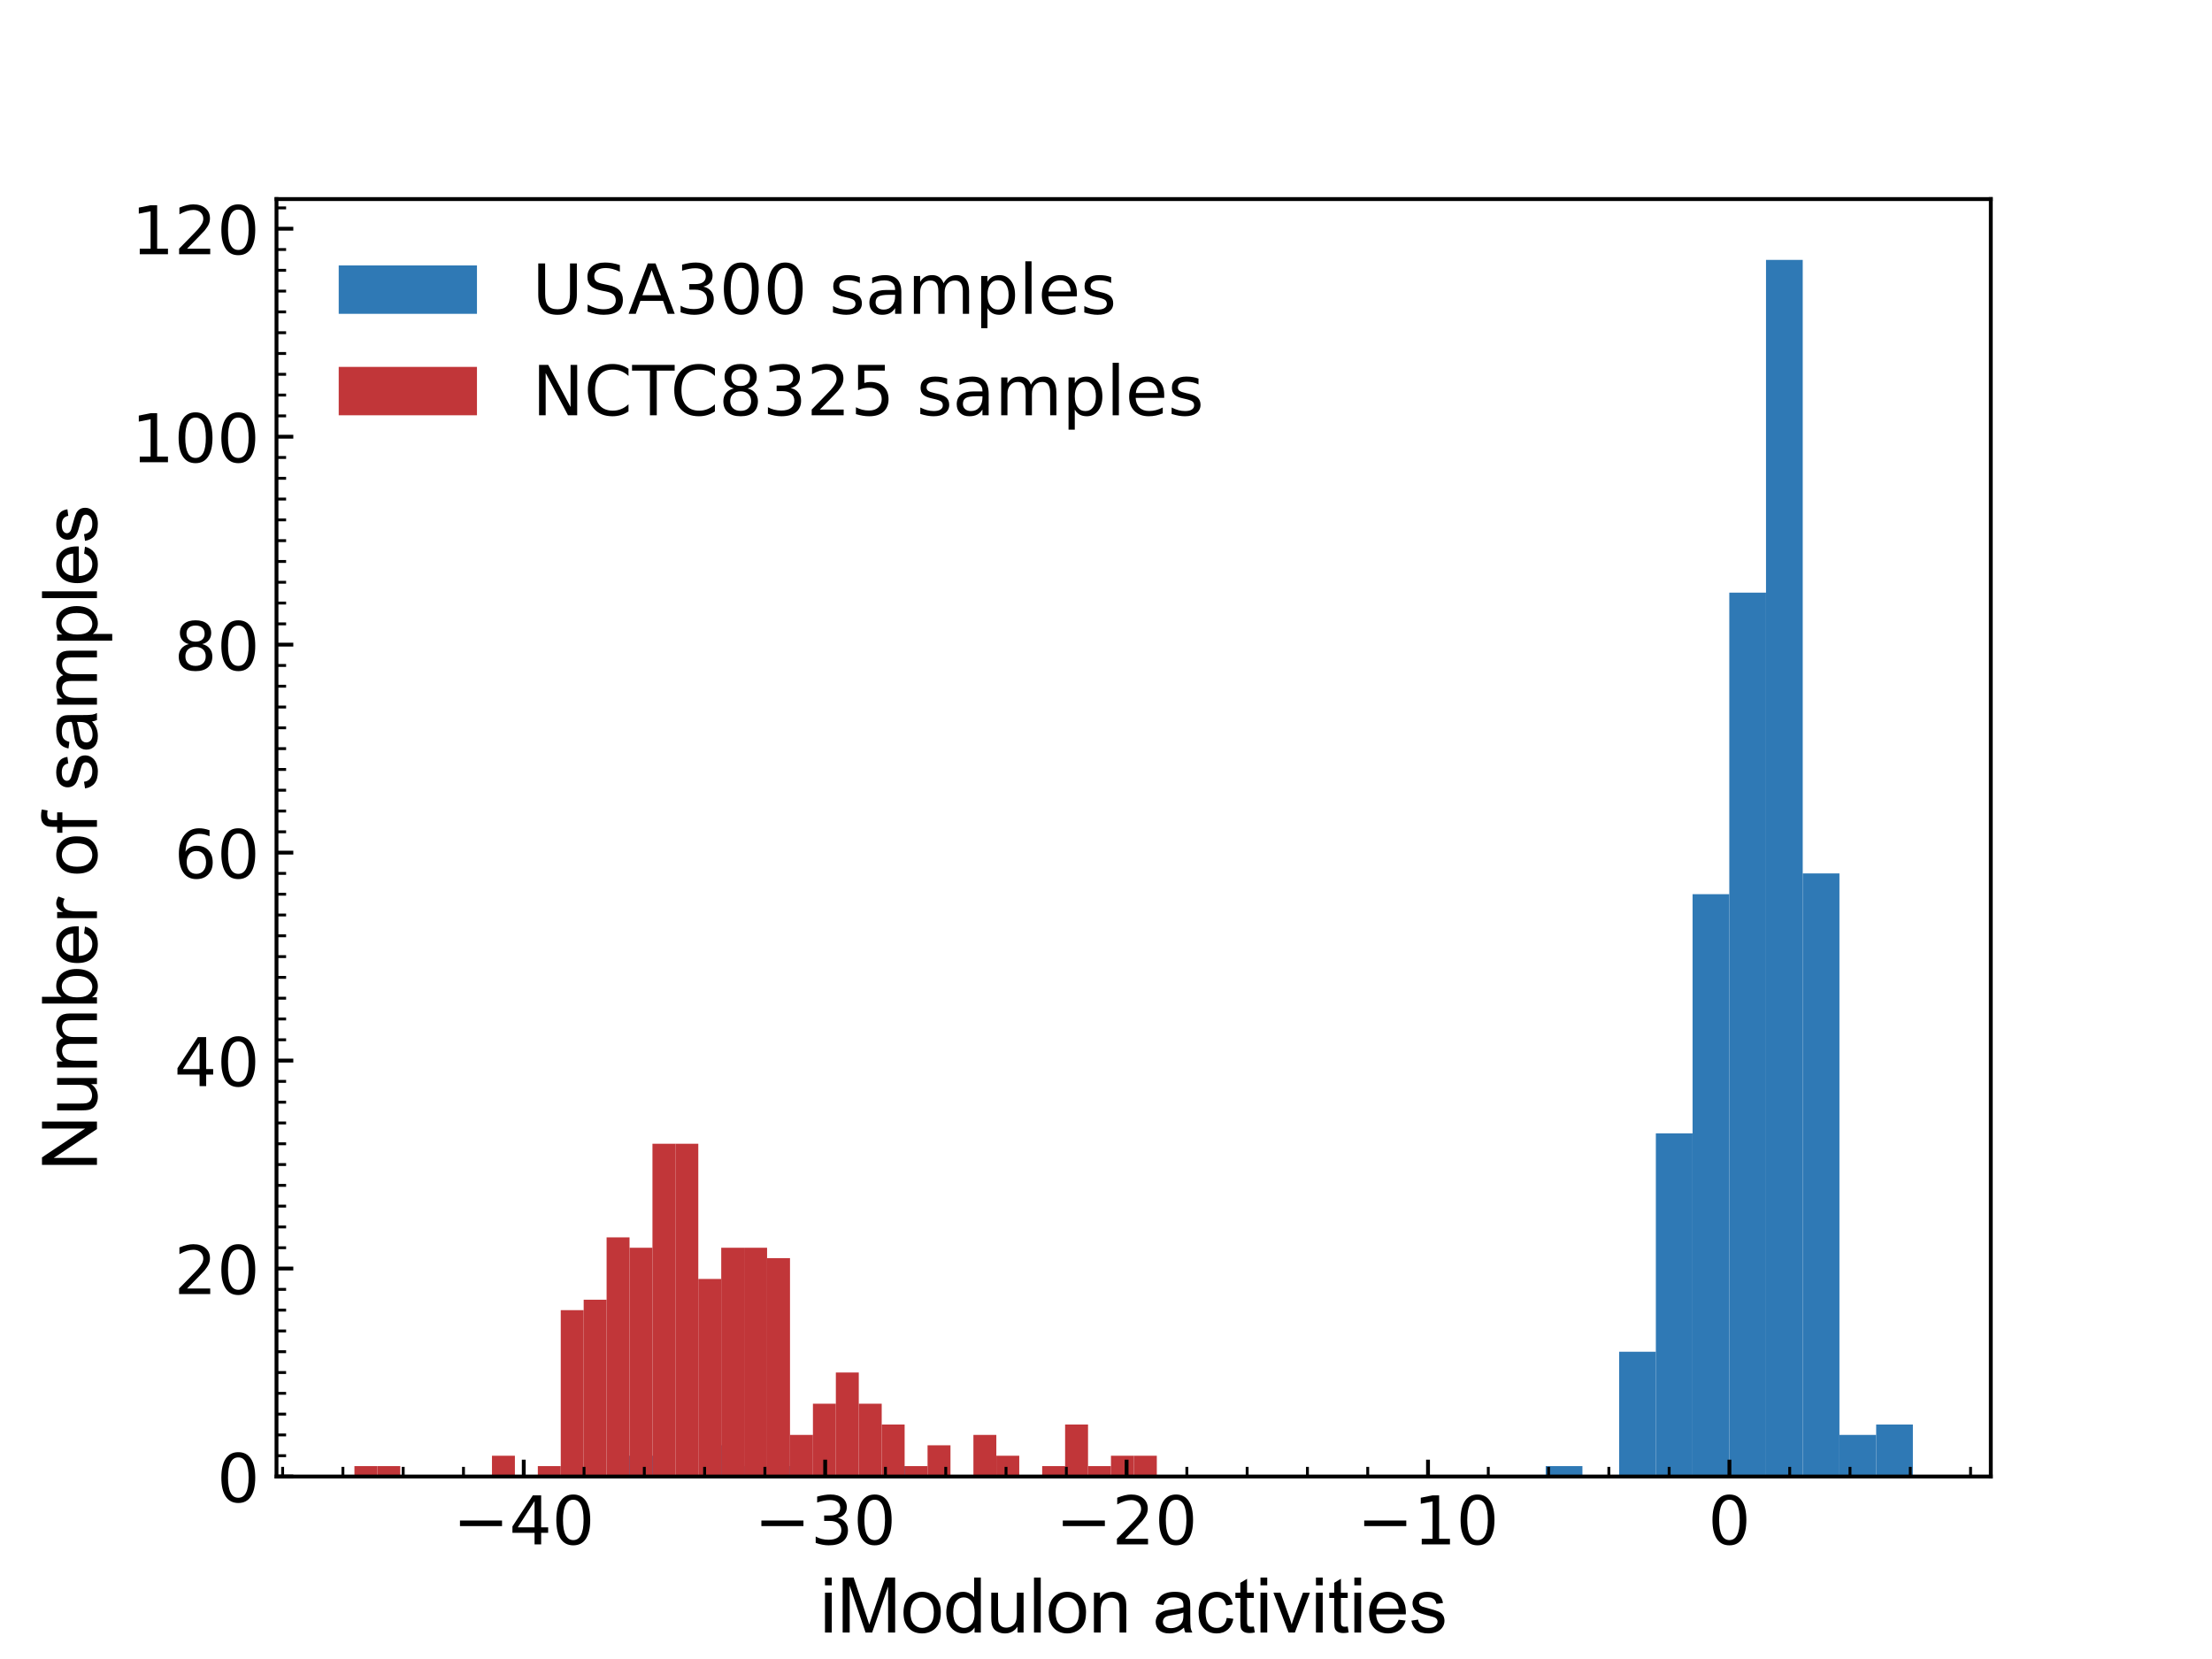 <?xml version="1.0" encoding="utf-8" standalone="no"?>
<!DOCTYPE svg PUBLIC "-//W3C//DTD SVG 1.1//EN"
  "http://www.w3.org/Graphics/SVG/1.1/DTD/svg11.dtd">
<!-- Created with matplotlib (https://matplotlib.org/) -->
<svg height="345.6pt" version="1.1" viewBox="0 0 460.8 345.6" width="460.8pt" xmlns="http://www.w3.org/2000/svg" xmlns:xlink="http://www.w3.org/1999/xlink">
 <defs>
  <style type="text/css">*{stroke-linecap:butt;stroke-linejoin:round;}</style>
 </defs>
 <g id="figure_1">
  <g id="patch_1">
   <path d="M 0 345.6 
L 460.8 345.6 
L 460.8 0 
L 0 0 
z
" style="fill:#ffffff;"/>
  </g>
  <g id="axes_1">
   <g id="patch_2">
    <path d="M 57.6 307.584 
L 414.72 307.584 
L 414.72 41.472 
L 57.6 41.472 
z
" style="fill:#ffffff;"/>
   </g>
   <g id="patch_3">
    <path clip-path="url(#pc8e5a0c883)" d="M 130.776 307.584 
L 138.425 307.584 
L 138.425 303.252 
L 130.776 303.252 
z
" style="fill:#2f79b5;"/>
   </g>
   <g id="patch_4">
    <path clip-path="url(#pc8e5a0c883)" d="M 138.425 307.584 
L 146.074 307.584 
L 146.074 307.584 
L 138.425 307.584 
z
" style="fill:#2f79b5;"/>
   </g>
   <g id="patch_5">
    <path clip-path="url(#pc8e5a0c883)" d="M 146.074 307.584 
L 153.723 307.584 
L 153.723 301.086 
L 146.074 301.086 
z
" style="fill:#2f79b5;"/>
   </g>
   <g id="patch_6">
    <path clip-path="url(#pc8e5a0c883)" d="M 153.723 307.584 
L 161.372 307.584 
L 161.372 305.418 
L 153.723 305.418 
z
" style="fill:#2f79b5;"/>
   </g>
   <g id="patch_7">
    <path clip-path="url(#pc8e5a0c883)" d="M 161.372 307.584 
L 169.021 307.584 
L 169.021 305.418 
L 161.372 305.418 
z
" style="fill:#2f79b5;"/>
   </g>
   <g id="patch_8">
    <path clip-path="url(#pc8e5a0c883)" d="M 169.021 307.584 
L 176.67 307.584 
L 176.67 307.584 
L 169.021 307.584 
z
" style="fill:#2f79b5;"/>
   </g>
   <g id="patch_9">
    <path clip-path="url(#pc8e5a0c883)" d="M 176.67 307.584 
L 184.318 307.584 
L 184.318 307.584 
L 176.67 307.584 
z
" style="fill:#2f79b5;"/>
   </g>
   <g id="patch_10">
    <path clip-path="url(#pc8e5a0c883)" d="M 184.318 307.584 
L 191.967 307.584 
L 191.967 305.418 
L 184.318 305.418 
z
" style="fill:#2f79b5;"/>
   </g>
   <g id="patch_11">
    <path clip-path="url(#pc8e5a0c883)" d="M 191.967 307.584 
L 199.616 307.584 
L 199.616 307.584 
L 191.967 307.584 
z
" style="fill:#2f79b5;"/>
   </g>
   <g id="patch_12">
    <path clip-path="url(#pc8e5a0c883)" d="M 199.616 307.584 
L 207.265 307.584 
L 207.265 307.584 
L 199.616 307.584 
z
" style="fill:#2f79b5;"/>
   </g>
   <g id="patch_13">
    <path clip-path="url(#pc8e5a0c883)" d="M 207.265 307.584 
L 214.914 307.584 
L 214.914 307.584 
L 207.265 307.584 
z
" style="fill:#2f79b5;"/>
   </g>
   <g id="patch_14">
    <path clip-path="url(#pc8e5a0c883)" d="M 214.914 307.584 
L 222.563 307.584 
L 222.563 307.584 
L 214.914 307.584 
z
" style="fill:#2f79b5;"/>
   </g>
   <g id="patch_15">
    <path clip-path="url(#pc8e5a0c883)" d="M 222.563 307.584 
L 230.212 307.584 
L 230.212 307.584 
L 222.563 307.584 
z
" style="fill:#2f79b5;"/>
   </g>
   <g id="patch_16">
    <path clip-path="url(#pc8e5a0c883)" d="M 230.212 307.584 
L 237.861 307.584 
L 237.861 307.584 
L 230.212 307.584 
z
" style="fill:#2f79b5;"/>
   </g>
   <g id="patch_17">
    <path clip-path="url(#pc8e5a0c883)" d="M 237.861 307.584 
L 245.51 307.584 
L 245.51 307.584 
L 237.861 307.584 
z
" style="fill:#2f79b5;"/>
   </g>
   <g id="patch_18">
    <path clip-path="url(#pc8e5a0c883)" d="M 245.51 307.584 
L 253.158 307.584 
L 253.158 307.584 
L 245.51 307.584 
z
" style="fill:#2f79b5;"/>
   </g>
   <g id="patch_19">
    <path clip-path="url(#pc8e5a0c883)" d="M 253.158 307.584 
L 260.807 307.584 
L 260.807 307.584 
L 253.158 307.584 
z
" style="fill:#2f79b5;"/>
   </g>
   <g id="patch_20">
    <path clip-path="url(#pc8e5a0c883)" d="M 260.807 307.584 
L 268.456 307.584 
L 268.456 307.584 
L 260.807 307.584 
z
" style="fill:#2f79b5;"/>
   </g>
   <g id="patch_21">
    <path clip-path="url(#pc8e5a0c883)" d="M 268.456 307.584 
L 276.105 307.584 
L 276.105 307.584 
L 268.456 307.584 
z
" style="fill:#2f79b5;"/>
   </g>
   <g id="patch_22">
    <path clip-path="url(#pc8e5a0c883)" d="M 276.105 307.584 
L 283.754 307.584 
L 283.754 307.584 
L 276.105 307.584 
z
" style="fill:#2f79b5;"/>
   </g>
   <g id="patch_23">
    <path clip-path="url(#pc8e5a0c883)" d="M 283.754 307.584 
L 291.403 307.584 
L 291.403 307.584 
L 283.754 307.584 
z
" style="fill:#2f79b5;"/>
   </g>
   <g id="patch_24">
    <path clip-path="url(#pc8e5a0c883)" d="M 291.403 307.584 
L 299.052 307.584 
L 299.052 307.584 
L 291.403 307.584 
z
" style="fill:#2f79b5;"/>
   </g>
   <g id="patch_25">
    <path clip-path="url(#pc8e5a0c883)" d="M 299.052 307.584 
L 306.701 307.584 
L 306.701 307.584 
L 299.052 307.584 
z
" style="fill:#2f79b5;"/>
   </g>
   <g id="patch_26">
    <path clip-path="url(#pc8e5a0c883)" d="M 306.701 307.584 
L 314.349 307.584 
L 314.349 307.584 
L 306.701 307.584 
z
" style="fill:#2f79b5;"/>
   </g>
   <g id="patch_27">
    <path clip-path="url(#pc8e5a0c883)" d="M 314.349 307.584 
L 321.998 307.584 
L 321.998 307.584 
L 314.349 307.584 
z
" style="fill:#2f79b5;"/>
   </g>
   <g id="patch_28">
    <path clip-path="url(#pc8e5a0c883)" d="M 321.998 307.584 
L 329.647 307.584 
L 329.647 305.418 
L 321.998 305.418 
z
" style="fill:#2f79b5;"/>
   </g>
   <g id="patch_29">
    <path clip-path="url(#pc8e5a0c883)" d="M 329.647 307.584 
L 337.296 307.584 
L 337.296 307.584 
L 329.647 307.584 
z
" style="fill:#2f79b5;"/>
   </g>
   <g id="patch_30">
    <path clip-path="url(#pc8e5a0c883)" d="M 337.296 307.584 
L 344.945 307.584 
L 344.945 281.59 
L 337.296 281.59 
z
" style="fill:#2f79b5;"/>
   </g>
   <g id="patch_31">
    <path clip-path="url(#pc8e5a0c883)" d="M 344.945 307.584 
L 352.594 307.584 
L 352.594 236.101 
L 344.945 236.101 
z
" style="fill:#2f79b5;"/>
   </g>
   <g id="patch_32">
    <path clip-path="url(#pc8e5a0c883)" d="M 352.594 307.584 
L 360.243 307.584 
L 360.243 186.279 
L 352.594 186.279 
z
" style="fill:#2f79b5;"/>
   </g>
   <g id="patch_33">
    <path clip-path="url(#pc8e5a0c883)" d="M 360.243 307.584 
L 367.892 307.584 
L 367.892 123.461 
L 360.243 123.461 
z
" style="fill:#2f79b5;"/>
   </g>
   <g id="patch_34">
    <path clip-path="url(#pc8e5a0c883)" d="M 367.892 307.584 
L 375.541 307.584 
L 375.541 54.144 
L 367.892 54.144 
z
" style="fill:#2f79b5;"/>
   </g>
   <g id="patch_35">
    <path clip-path="url(#pc8e5a0c883)" d="M 375.541 307.584 
L 383.189 307.584 
L 383.189 181.947 
L 375.541 181.947 
z
" style="fill:#2f79b5;"/>
   </g>
   <g id="patch_36">
    <path clip-path="url(#pc8e5a0c883)" d="M 383.189 307.584 
L 390.838 307.584 
L 390.838 298.919 
L 383.189 298.919 
z
" style="fill:#2f79b5;"/>
   </g>
   <g id="patch_37">
    <path clip-path="url(#pc8e5a0c883)" d="M 390.838 307.584 
L 398.487 307.584 
L 398.487 296.753 
L 390.838 296.753 
z
" style="fill:#2f79b5;"/>
   </g>
   <g id="patch_38">
    <path clip-path="url(#pc8e5a0c883)" d="M 73.833 307.584 
L 78.609 307.584 
L 78.609 305.418 
L 73.833 305.418 
z
" style="fill:#c13639;"/>
   </g>
   <g id="patch_39">
    <path clip-path="url(#pc8e5a0c883)" d="M 78.609 307.584 
L 83.384 307.584 
L 83.384 305.418 
L 78.609 305.418 
z
" style="fill:#c13639;"/>
   </g>
   <g id="patch_40">
    <path clip-path="url(#pc8e5a0c883)" d="M 83.384 307.584 
L 88.16 307.584 
L 88.16 307.584 
L 83.384 307.584 
z
" style="fill:#c13639;"/>
   </g>
   <g id="patch_41">
    <path clip-path="url(#pc8e5a0c883)" d="M 88.16 307.584 
L 92.936 307.584 
L 92.936 307.584 
L 88.16 307.584 
z
" style="fill:#c13639;"/>
   </g>
   <g id="patch_42">
    <path clip-path="url(#pc8e5a0c883)" d="M 92.936 307.584 
L 97.712 307.584 
L 97.712 307.584 
L 92.936 307.584 
z
" style="fill:#c13639;"/>
   </g>
   <g id="patch_43">
    <path clip-path="url(#pc8e5a0c883)" d="M 97.712 307.584 
L 102.487 307.584 
L 102.487 307.584 
L 97.712 307.584 
z
" style="fill:#c13639;"/>
   </g>
   <g id="patch_44">
    <path clip-path="url(#pc8e5a0c883)" d="M 102.487 307.584 
L 107.263 307.584 
L 107.263 303.252 
L 102.487 303.252 
z
" style="fill:#c13639;"/>
   </g>
   <g id="patch_45">
    <path clip-path="url(#pc8e5a0c883)" d="M 107.263 307.584 
L 112.039 307.584 
L 112.039 307.584 
L 107.263 307.584 
z
" style="fill:#c13639;"/>
   </g>
   <g id="patch_46">
    <path clip-path="url(#pc8e5a0c883)" d="M 112.039 307.584 
L 116.815 307.584 
L 116.815 305.418 
L 112.039 305.418 
z
" style="fill:#c13639;"/>
   </g>
   <g id="patch_47">
    <path clip-path="url(#pc8e5a0c883)" d="M 116.815 307.584 
L 121.59 307.584 
L 121.59 272.926 
L 116.815 272.926 
z
" style="fill:#c13639;"/>
   </g>
   <g id="patch_48">
    <path clip-path="url(#pc8e5a0c883)" d="M 121.59 307.584 
L 126.366 307.584 
L 126.366 270.759 
L 121.59 270.759 
z
" style="fill:#c13639;"/>
   </g>
   <g id="patch_49">
    <path clip-path="url(#pc8e5a0c883)" d="M 126.366 307.584 
L 131.142 307.584 
L 131.142 257.762 
L 126.366 257.762 
z
" style="fill:#c13639;"/>
   </g>
   <g id="patch_50">
    <path clip-path="url(#pc8e5a0c883)" d="M 131.142 307.584 
L 135.918 307.584 
L 135.918 259.929 
L 131.142 259.929 
z
" style="fill:#c13639;"/>
   </g>
   <g id="patch_51">
    <path clip-path="url(#pc8e5a0c883)" d="M 135.918 307.584 
L 140.694 307.584 
L 140.694 238.267 
L 135.918 238.267 
z
" style="fill:#c13639;"/>
   </g>
   <g id="patch_52">
    <path clip-path="url(#pc8e5a0c883)" d="M 140.694 307.584 
L 145.469 307.584 
L 145.469 238.267 
L 140.694 238.267 
z
" style="fill:#c13639;"/>
   </g>
   <g id="patch_53">
    <path clip-path="url(#pc8e5a0c883)" d="M 145.469 307.584 
L 150.245 307.584 
L 150.245 266.427 
L 145.469 266.427 
z
" style="fill:#c13639;"/>
   </g>
   <g id="patch_54">
    <path clip-path="url(#pc8e5a0c883)" d="M 150.245 307.584 
L 155.021 307.584 
L 155.021 259.929 
L 150.245 259.929 
z
" style="fill:#c13639;"/>
   </g>
   <g id="patch_55">
    <path clip-path="url(#pc8e5a0c883)" d="M 155.021 307.584 
L 159.797 307.584 
L 159.797 259.929 
L 155.021 259.929 
z
" style="fill:#c13639;"/>
   </g>
   <g id="patch_56">
    <path clip-path="url(#pc8e5a0c883)" d="M 159.797 307.584 
L 164.572 307.584 
L 164.572 262.095 
L 159.797 262.095 
z
" style="fill:#c13639;"/>
   </g>
   <g id="patch_57">
    <path clip-path="url(#pc8e5a0c883)" d="M 164.572 307.584 
L 169.348 307.584 
L 169.348 298.919 
L 164.572 298.919 
z
" style="fill:#c13639;"/>
   </g>
   <g id="patch_58">
    <path clip-path="url(#pc8e5a0c883)" d="M 169.348 307.584 
L 174.124 307.584 
L 174.124 292.421 
L 169.348 292.421 
z
" style="fill:#c13639;"/>
   </g>
   <g id="patch_59">
    <path clip-path="url(#pc8e5a0c883)" d="M 174.124 307.584 
L 178.9 307.584 
L 178.9 285.922 
L 174.124 285.922 
z
" style="fill:#c13639;"/>
   </g>
   <g id="patch_60">
    <path clip-path="url(#pc8e5a0c883)" d="M 178.9 307.584 
L 183.676 307.584 
L 183.676 292.421 
L 178.9 292.421 
z
" style="fill:#c13639;"/>
   </g>
   <g id="patch_61">
    <path clip-path="url(#pc8e5a0c883)" d="M 183.676 307.584 
L 188.451 307.584 
L 188.451 296.753 
L 183.676 296.753 
z
" style="fill:#c13639;"/>
   </g>
   <g id="patch_62">
    <path clip-path="url(#pc8e5a0c883)" d="M 188.451 307.584 
L 193.227 307.584 
L 193.227 305.418 
L 188.451 305.418 
z
" style="fill:#c13639;"/>
   </g>
   <g id="patch_63">
    <path clip-path="url(#pc8e5a0c883)" d="M 193.227 307.584 
L 198.003 307.584 
L 198.003 301.086 
L 193.227 301.086 
z
" style="fill:#c13639;"/>
   </g>
   <g id="patch_64">
    <path clip-path="url(#pc8e5a0c883)" d="M 198.003 307.584 
L 202.779 307.584 
L 202.779 307.584 
L 198.003 307.584 
z
" style="fill:#c13639;"/>
   </g>
   <g id="patch_65">
    <path clip-path="url(#pc8e5a0c883)" d="M 202.779 307.584 
L 207.554 307.584 
L 207.554 298.919 
L 202.779 298.919 
z
" style="fill:#c13639;"/>
   </g>
   <g id="patch_66">
    <path clip-path="url(#pc8e5a0c883)" d="M 207.554 307.584 
L 212.33 307.584 
L 212.33 303.252 
L 207.554 303.252 
z
" style="fill:#c13639;"/>
   </g>
   <g id="patch_67">
    <path clip-path="url(#pc8e5a0c883)" d="M 212.33 307.584 
L 217.106 307.584 
L 217.106 307.584 
L 212.33 307.584 
z
" style="fill:#c13639;"/>
   </g>
   <g id="patch_68">
    <path clip-path="url(#pc8e5a0c883)" d="M 217.106 307.584 
L 221.882 307.584 
L 221.882 305.418 
L 217.106 305.418 
z
" style="fill:#c13639;"/>
   </g>
   <g id="patch_69">
    <path clip-path="url(#pc8e5a0c883)" d="M 221.882 307.584 
L 226.658 307.584 
L 226.658 296.753 
L 221.882 296.753 
z
" style="fill:#c13639;"/>
   </g>
   <g id="patch_70">
    <path clip-path="url(#pc8e5a0c883)" d="M 226.658 307.584 
L 231.433 307.584 
L 231.433 305.418 
L 226.658 305.418 
z
" style="fill:#c13639;"/>
   </g>
   <g id="patch_71">
    <path clip-path="url(#pc8e5a0c883)" d="M 231.433 307.584 
L 236.209 307.584 
L 236.209 303.252 
L 231.433 303.252 
z
" style="fill:#c13639;"/>
   </g>
   <g id="patch_72">
    <path clip-path="url(#pc8e5a0c883)" d="M 236.209 307.584 
L 240.985 307.584 
L 240.985 303.252 
L 236.209 303.252 
z
" style="fill:#c13639;"/>
   </g>
   <g id="matplotlib.axis_1">
    <g id="xtick_1">
     <g id="line2d_1">
      <defs>
       <path d="M 0 0 
L 0 -3.5 
" id="m4fdf8d2085" style="stroke:#000000;stroke-width:0.8;"/>
      </defs>
      <g>
       <use style="stroke:#000000;stroke-width:0.8;" x="109.109" xlink:href="#m4fdf8d2085" y="307.584"/>
      </g>
     </g>
     <g id="text_1">
      <!-- −40 -->
      <g transform="translate(94.336 321.722)scale(0.14 -0.14)">
       <defs>
        <path d="M 10.594 35.5 
L 73.188 35.5 
L 73.188 27.203 
L 10.594 27.203 
z
" id="DejaVuSans-8722"/>
        <path d="M 37.797 64.312 
L 12.891 25.391 
L 37.797 25.391 
z
M 35.203 72.906 
L 47.609 72.906 
L 47.609 25.391 
L 58.016 25.391 
L 58.016 17.188 
L 47.609 17.188 
L 47.609 0 
L 37.797 0 
L 37.797 17.188 
L 4.891 17.188 
L 4.891 26.703 
z
" id="DejaVuSans-52"/>
        <path d="M 31.781 66.406 
Q 24.172 66.406 20.328 58.906 
Q 16.5 51.422 16.5 36.375 
Q 16.5 21.391 20.328 13.891 
Q 24.172 6.391 31.781 6.391 
Q 39.453 6.391 43.281 13.891 
Q 47.125 21.391 47.125 36.375 
Q 47.125 51.422 43.281 58.906 
Q 39.453 66.406 31.781 66.406 
z
M 31.781 74.219 
Q 44.047 74.219 50.516 64.516 
Q 56.984 54.828 56.984 36.375 
Q 56.984 17.969 50.516 8.266 
Q 44.047 -1.422 31.781 -1.422 
Q 19.531 -1.422 13.062 8.266 
Q 6.594 17.969 6.594 36.375 
Q 6.594 54.828 13.062 64.516 
Q 19.531 74.219 31.781 74.219 
z
" id="DejaVuSans-48"/>
       </defs>
       <use xlink:href="#DejaVuSans-8722"/>
       <use x="83.789" xlink:href="#DejaVuSans-52"/>
       <use x="147.412" xlink:href="#DejaVuSans-48"/>
      </g>
     </g>
    </g>
    <g id="xtick_2">
     <g id="line2d_2">
      <g>
       <use style="stroke:#000000;stroke-width:0.8;" x="171.899" xlink:href="#m4fdf8d2085" y="307.584"/>
      </g>
     </g>
     <g id="text_2">
      <!-- −30 -->
      <g transform="translate(157.126 321.722)scale(0.14 -0.14)">
       <defs>
        <path d="M 40.578 39.312 
Q 47.656 37.797 51.625 33 
Q 55.609 28.219 55.609 21.188 
Q 55.609 10.406 48.188 4.484 
Q 40.766 -1.422 27.094 -1.422 
Q 22.516 -1.422 17.656 -0.516 
Q 12.797 0.391 7.625 2.203 
L 7.625 11.719 
Q 11.719 9.328 16.594 8.109 
Q 21.484 6.891 26.812 6.891 
Q 36.078 6.891 40.938 10.547 
Q 45.797 14.203 45.797 21.188 
Q 45.797 27.641 41.281 31.266 
Q 36.766 34.906 28.719 34.906 
L 20.219 34.906 
L 20.219 43.016 
L 29.109 43.016 
Q 36.375 43.016 40.234 45.922 
Q 44.094 48.828 44.094 54.297 
Q 44.094 59.906 40.109 62.906 
Q 36.141 65.922 28.719 65.922 
Q 24.656 65.922 20.016 65.031 
Q 15.375 64.156 9.812 62.312 
L 9.812 71.094 
Q 15.438 72.656 20.344 73.438 
Q 25.25 74.219 29.594 74.219 
Q 40.828 74.219 47.359 69.109 
Q 53.906 64.016 53.906 55.328 
Q 53.906 49.266 50.438 45.094 
Q 46.969 40.922 40.578 39.312 
z
" id="DejaVuSans-51"/>
       </defs>
       <use xlink:href="#DejaVuSans-8722"/>
       <use x="83.789" xlink:href="#DejaVuSans-51"/>
       <use x="147.412" xlink:href="#DejaVuSans-48"/>
      </g>
     </g>
    </g>
    <g id="xtick_3">
     <g id="line2d_3">
      <g>
       <use style="stroke:#000000;stroke-width:0.8;" x="234.69" xlink:href="#m4fdf8d2085" y="307.584"/>
      </g>
     </g>
     <g id="text_3">
      <!-- −20 -->
      <g transform="translate(219.917 321.722)scale(0.14 -0.14)">
       <defs>
        <path d="M 19.188 8.297 
L 53.609 8.297 
L 53.609 0 
L 7.328 0 
L 7.328 8.297 
Q 12.938 14.109 22.625 23.891 
Q 32.328 33.688 34.812 36.531 
Q 39.547 41.844 41.422 45.531 
Q 43.312 49.219 43.312 52.781 
Q 43.312 58.594 39.234 62.25 
Q 35.156 65.922 28.609 65.922 
Q 23.969 65.922 18.812 64.312 
Q 13.672 62.703 7.812 59.422 
L 7.812 69.391 
Q 13.766 71.781 18.938 73 
Q 24.125 74.219 28.422 74.219 
Q 39.75 74.219 46.484 68.547 
Q 53.219 62.891 53.219 53.422 
Q 53.219 48.922 51.531 44.891 
Q 49.859 40.875 45.406 35.406 
Q 44.188 33.984 37.641 27.219 
Q 31.109 20.453 19.188 8.297 
z
" id="DejaVuSans-50"/>
       </defs>
       <use xlink:href="#DejaVuSans-8722"/>
       <use x="83.789" xlink:href="#DejaVuSans-50"/>
       <use x="147.412" xlink:href="#DejaVuSans-48"/>
      </g>
     </g>
    </g>
    <g id="xtick_4">
     <g id="line2d_4">
      <g>
       <use style="stroke:#000000;stroke-width:0.8;" x="297.48" xlink:href="#m4fdf8d2085" y="307.584"/>
      </g>
     </g>
     <g id="text_4">
      <!-- −10 -->
      <g transform="translate(282.707 321.722)scale(0.14 -0.14)">
       <defs>
        <path d="M 12.406 8.297 
L 28.516 8.297 
L 28.516 63.922 
L 10.984 60.406 
L 10.984 69.391 
L 28.422 72.906 
L 38.281 72.906 
L 38.281 8.297 
L 54.391 8.297 
L 54.391 0 
L 12.406 0 
z
" id="DejaVuSans-49"/>
       </defs>
       <use xlink:href="#DejaVuSans-8722"/>
       <use x="83.789" xlink:href="#DejaVuSans-49"/>
       <use x="147.412" xlink:href="#DejaVuSans-48"/>
      </g>
     </g>
    </g>
    <g id="xtick_5">
     <g id="line2d_5">
      <g>
       <use style="stroke:#000000;stroke-width:0.8;" x="360.271" xlink:href="#m4fdf8d2085" y="307.584"/>
      </g>
     </g>
     <g id="text_5">
      <!-- 0 -->
      <g transform="translate(355.817 321.722)scale(0.14 -0.14)">
       <use xlink:href="#DejaVuSans-48"/>
      </g>
     </g>
    </g>
    <g id="xtick_6">
     <g id="line2d_6">
      <defs>
       <path d="M 0 0 
L 0 -2 
" id="m97f0fb133a" style="stroke:#000000;stroke-width:0.6;"/>
      </defs>
      <g>
       <use style="stroke:#000000;stroke-width:0.6;" x="58.877" xlink:href="#m97f0fb133a" y="307.584"/>
      </g>
     </g>
    </g>
    <g id="xtick_7">
     <g id="line2d_7">
      <g>
       <use style="stroke:#000000;stroke-width:0.6;" x="71.435" xlink:href="#m97f0fb133a" y="307.584"/>
      </g>
     </g>
    </g>
    <g id="xtick_8">
     <g id="line2d_8">
      <g>
       <use style="stroke:#000000;stroke-width:0.6;" x="83.993" xlink:href="#m97f0fb133a" y="307.584"/>
      </g>
     </g>
    </g>
    <g id="xtick_9">
     <g id="line2d_9">
      <g>
       <use style="stroke:#000000;stroke-width:0.6;" x="96.551" xlink:href="#m97f0fb133a" y="307.584"/>
      </g>
     </g>
    </g>
    <g id="xtick_10">
     <g id="line2d_10">
      <g>
       <use style="stroke:#000000;stroke-width:0.6;" x="121.667" xlink:href="#m97f0fb133a" y="307.584"/>
      </g>
     </g>
    </g>
    <g id="xtick_11">
     <g id="line2d_11">
      <g>
       <use style="stroke:#000000;stroke-width:0.6;" x="134.225" xlink:href="#m97f0fb133a" y="307.584"/>
      </g>
     </g>
    </g>
    <g id="xtick_12">
     <g id="line2d_12">
      <g>
       <use style="stroke:#000000;stroke-width:0.6;" x="146.783" xlink:href="#m97f0fb133a" y="307.584"/>
      </g>
     </g>
    </g>
    <g id="xtick_13">
     <g id="line2d_13">
      <g>
       <use style="stroke:#000000;stroke-width:0.6;" x="159.341" xlink:href="#m97f0fb133a" y="307.584"/>
      </g>
     </g>
    </g>
    <g id="xtick_14">
     <g id="line2d_14">
      <g>
       <use style="stroke:#000000;stroke-width:0.6;" x="184.457" xlink:href="#m97f0fb133a" y="307.584"/>
      </g>
     </g>
    </g>
    <g id="xtick_15">
     <g id="line2d_15">
      <g>
       <use style="stroke:#000000;stroke-width:0.6;" x="197.016" xlink:href="#m97f0fb133a" y="307.584"/>
      </g>
     </g>
    </g>
    <g id="xtick_16">
     <g id="line2d_16">
      <g>
       <use style="stroke:#000000;stroke-width:0.6;" x="209.574" xlink:href="#m97f0fb133a" y="307.584"/>
      </g>
     </g>
    </g>
    <g id="xtick_17">
     <g id="line2d_17">
      <g>
       <use style="stroke:#000000;stroke-width:0.6;" x="222.132" xlink:href="#m97f0fb133a" y="307.584"/>
      </g>
     </g>
    </g>
    <g id="xtick_18">
     <g id="line2d_18">
      <g>
       <use style="stroke:#000000;stroke-width:0.6;" x="247.248" xlink:href="#m97f0fb133a" y="307.584"/>
      </g>
     </g>
    </g>
    <g id="xtick_19">
     <g id="line2d_19">
      <g>
       <use style="stroke:#000000;stroke-width:0.6;" x="259.806" xlink:href="#m97f0fb133a" y="307.584"/>
      </g>
     </g>
    </g>
    <g id="xtick_20">
     <g id="line2d_20">
      <g>
       <use style="stroke:#000000;stroke-width:0.6;" x="272.364" xlink:href="#m97f0fb133a" y="307.584"/>
      </g>
     </g>
    </g>
    <g id="xtick_21">
     <g id="line2d_21">
      <g>
       <use style="stroke:#000000;stroke-width:0.6;" x="284.922" xlink:href="#m97f0fb133a" y="307.584"/>
      </g>
     </g>
    </g>
    <g id="xtick_22">
     <g id="line2d_22">
      <g>
       <use style="stroke:#000000;stroke-width:0.6;" x="310.038" xlink:href="#m97f0fb133a" y="307.584"/>
      </g>
     </g>
    </g>
    <g id="xtick_23">
     <g id="line2d_23">
      <g>
       <use style="stroke:#000000;stroke-width:0.6;" x="322.596" xlink:href="#m97f0fb133a" y="307.584"/>
      </g>
     </g>
    </g>
    <g id="xtick_24">
     <g id="line2d_24">
      <g>
       <use style="stroke:#000000;stroke-width:0.6;" x="335.154" xlink:href="#m97f0fb133a" y="307.584"/>
      </g>
     </g>
    </g>
    <g id="xtick_25">
     <g id="line2d_25">
      <g>
       <use style="stroke:#000000;stroke-width:0.6;" x="347.713" xlink:href="#m97f0fb133a" y="307.584"/>
      </g>
     </g>
    </g>
    <g id="xtick_26">
     <g id="line2d_26">
      <g>
       <use style="stroke:#000000;stroke-width:0.6;" x="372.829" xlink:href="#m97f0fb133a" y="307.584"/>
      </g>
     </g>
    </g>
    <g id="xtick_27">
     <g id="line2d_27">
      <g>
       <use style="stroke:#000000;stroke-width:0.6;" x="385.387" xlink:href="#m97f0fb133a" y="307.584"/>
      </g>
     </g>
    </g>
    <g id="xtick_28">
     <g id="line2d_28">
      <g>
       <use style="stroke:#000000;stroke-width:0.6;" x="397.945" xlink:href="#m97f0fb133a" y="307.584"/>
      </g>
     </g>
    </g>
    <g id="xtick_29">
     <g id="line2d_29">
      <g>
       <use style="stroke:#000000;stroke-width:0.6;" x="410.503" xlink:href="#m97f0fb133a" y="307.584"/>
      </g>
     </g>
    </g>
    <g id="text_6">
     <!-- iModulon activities -->
     <g transform="translate(170.8 340.086)scale(0.16 -0.16)">
      <defs>
       <path d="M 6.641 61.469 
L 6.641 71.578 
L 15.438 71.578 
L 15.438 61.469 
z
M 6.641 0 
L 6.641 51.859 
L 15.438 51.859 
L 15.438 0 
z
" id="ArialMT-105"/>
       <path d="M 7.422 0 
L 7.422 71.578 
L 21.688 71.578 
L 38.625 20.906 
Q 40.969 13.812 42.047 10.297 
Q 43.266 14.203 45.844 21.781 
L 62.984 71.578 
L 75.734 71.578 
L 75.734 0 
L 66.609 0 
L 66.609 59.906 
L 45.797 0 
L 37.25 0 
L 16.547 60.938 
L 16.547 0 
z
" id="ArialMT-77"/>
       <path d="M 3.328 25.922 
Q 3.328 40.328 11.328 47.266 
Q 18.016 53.031 27.641 53.031 
Q 38.328 53.031 45.109 46.016 
Q 51.906 39.016 51.906 26.656 
Q 51.906 16.656 48.906 10.906 
Q 45.906 5.172 40.156 2 
Q 34.422 -1.172 27.641 -1.172 
Q 16.75 -1.172 10.031 5.812 
Q 3.328 12.797 3.328 25.922 
z
M 12.359 25.922 
Q 12.359 15.969 16.703 11.016 
Q 21.047 6.062 27.641 6.062 
Q 34.188 6.062 38.531 11.031 
Q 42.875 16.016 42.875 26.219 
Q 42.875 35.844 38.5 40.797 
Q 34.125 45.75 27.641 45.75 
Q 21.047 45.75 16.703 40.812 
Q 12.359 35.891 12.359 25.922 
z
" id="ArialMT-111"/>
       <path d="M 40.234 0 
L 40.234 6.547 
Q 35.297 -1.172 25.734 -1.172 
Q 19.531 -1.172 14.328 2.25 
Q 9.125 5.672 6.266 11.797 
Q 3.422 17.922 3.422 25.875 
Q 3.422 33.641 6 39.969 
Q 8.594 46.297 13.766 49.656 
Q 18.953 53.031 25.344 53.031 
Q 30.031 53.031 33.688 51.047 
Q 37.359 49.078 39.656 45.906 
L 39.656 71.578 
L 48.391 71.578 
L 48.391 0 
z
M 12.453 25.875 
Q 12.453 15.922 16.641 10.984 
Q 20.844 6.062 26.562 6.062 
Q 32.328 6.062 36.344 10.766 
Q 40.375 15.484 40.375 25.141 
Q 40.375 35.797 36.266 40.766 
Q 32.172 45.75 26.172 45.75 
Q 20.312 45.75 16.375 40.969 
Q 12.453 36.188 12.453 25.875 
z
" id="ArialMT-100"/>
       <path d="M 40.578 0 
L 40.578 7.625 
Q 34.516 -1.172 24.125 -1.172 
Q 19.531 -1.172 15.547 0.578 
Q 11.578 2.344 9.641 5 
Q 7.719 7.672 6.938 11.531 
Q 6.391 14.109 6.391 19.734 
L 6.391 51.859 
L 15.188 51.859 
L 15.188 23.094 
Q 15.188 16.219 15.719 13.812 
Q 16.547 10.359 19.234 8.375 
Q 21.922 6.391 25.875 6.391 
Q 29.828 6.391 33.297 8.422 
Q 36.766 10.453 38.203 13.938 
Q 39.656 17.438 39.656 24.078 
L 39.656 51.859 
L 48.438 51.859 
L 48.438 0 
z
" id="ArialMT-117"/>
       <path d="M 6.391 0 
L 6.391 71.578 
L 15.188 71.578 
L 15.188 0 
z
" id="ArialMT-108"/>
       <path d="M 6.594 0 
L 6.594 51.859 
L 14.5 51.859 
L 14.5 44.484 
Q 20.219 53.031 31 53.031 
Q 35.688 53.031 39.625 51.344 
Q 43.562 49.656 45.516 46.922 
Q 47.469 44.188 48.25 40.438 
Q 48.734 37.984 48.734 31.891 
L 48.734 0 
L 39.938 0 
L 39.938 31.547 
Q 39.938 36.922 38.906 39.578 
Q 37.891 42.234 35.281 43.812 
Q 32.672 45.406 29.156 45.406 
Q 23.531 45.406 19.453 41.844 
Q 15.375 38.281 15.375 28.328 
L 15.375 0 
z
" id="ArialMT-110"/>
       <path id="ArialMT-32"/>
       <path d="M 40.438 6.391 
Q 35.547 2.25 31.031 0.531 
Q 26.516 -1.172 21.344 -1.172 
Q 12.797 -1.172 8.203 3 
Q 3.609 7.172 3.609 13.672 
Q 3.609 17.484 5.344 20.625 
Q 7.078 23.781 9.891 25.688 
Q 12.703 27.594 16.219 28.562 
Q 18.797 29.25 24.031 29.891 
Q 34.672 31.156 39.703 32.906 
Q 39.75 34.719 39.75 35.203 
Q 39.75 40.578 37.25 42.781 
Q 33.891 45.75 27.25 45.75 
Q 21.047 45.75 18.094 43.578 
Q 15.141 41.406 13.719 35.891 
L 5.125 37.062 
Q 6.297 42.578 8.984 45.969 
Q 11.672 49.359 16.75 51.188 
Q 21.828 53.031 28.516 53.031 
Q 35.156 53.031 39.297 51.469 
Q 43.453 49.906 45.406 47.531 
Q 47.359 45.172 48.141 41.547 
Q 48.578 39.312 48.578 33.453 
L 48.578 21.734 
Q 48.578 9.469 49.141 6.219 
Q 49.703 2.984 51.375 0 
L 42.188 0 
Q 40.828 2.734 40.438 6.391 
z
M 39.703 26.031 
Q 34.906 24.078 25.344 22.703 
Q 19.922 21.922 17.672 20.938 
Q 15.438 19.969 14.203 18.094 
Q 12.984 16.219 12.984 13.922 
Q 12.984 10.406 15.641 8.062 
Q 18.312 5.719 23.438 5.719 
Q 28.516 5.719 32.469 7.938 
Q 36.422 10.156 38.281 14.016 
Q 39.703 17 39.703 22.797 
z
" id="ArialMT-97"/>
       <path d="M 40.438 19 
L 49.078 17.875 
Q 47.656 8.938 41.812 3.875 
Q 35.984 -1.172 27.484 -1.172 
Q 16.844 -1.172 10.375 5.781 
Q 3.906 12.75 3.906 25.734 
Q 3.906 34.125 6.688 40.422 
Q 9.469 46.734 15.156 49.875 
Q 20.844 53.031 27.547 53.031 
Q 35.984 53.031 41.359 48.75 
Q 46.734 44.484 48.25 36.625 
L 39.703 35.297 
Q 38.484 40.531 35.375 43.156 
Q 32.281 45.797 27.875 45.797 
Q 21.234 45.797 17.078 41.031 
Q 12.938 36.281 12.938 25.984 
Q 12.938 15.531 16.938 10.797 
Q 20.953 6.062 27.391 6.062 
Q 32.562 6.062 36.031 9.234 
Q 39.5 12.406 40.438 19 
z
" id="ArialMT-99"/>
       <path d="M 25.781 7.859 
L 27.047 0.094 
Q 23.344 -0.688 20.406 -0.688 
Q 15.625 -0.688 12.984 0.828 
Q 10.359 2.344 9.281 4.812 
Q 8.203 7.281 8.203 15.188 
L 8.203 45.016 
L 1.766 45.016 
L 1.766 51.859 
L 8.203 51.859 
L 8.203 64.703 
L 16.938 69.969 
L 16.938 51.859 
L 25.781 51.859 
L 25.781 45.016 
L 16.938 45.016 
L 16.938 14.703 
Q 16.938 10.938 17.406 9.859 
Q 17.875 8.797 18.922 8.156 
Q 19.969 7.516 21.922 7.516 
Q 23.391 7.516 25.781 7.859 
z
" id="ArialMT-116"/>
       <path d="M 21 0 
L 1.266 51.859 
L 10.547 51.859 
L 21.688 20.797 
Q 23.484 15.766 25 10.359 
Q 26.172 14.453 28.266 20.219 
L 39.797 51.859 
L 48.828 51.859 
L 29.203 0 
z
" id="ArialMT-118"/>
       <path d="M 42.094 16.703 
L 51.172 15.578 
Q 49.031 7.625 43.219 3.219 
Q 37.406 -1.172 28.375 -1.172 
Q 17 -1.172 10.328 5.828 
Q 3.656 12.844 3.656 25.484 
Q 3.656 38.578 10.391 45.797 
Q 17.141 53.031 27.875 53.031 
Q 38.281 53.031 44.875 45.953 
Q 51.469 38.875 51.469 26.031 
Q 51.469 25.25 51.422 23.688 
L 12.75 23.688 
Q 13.234 15.141 17.578 10.594 
Q 21.922 6.062 28.422 6.062 
Q 33.25 6.062 36.672 8.594 
Q 40.094 11.141 42.094 16.703 
z
M 13.234 30.906 
L 42.188 30.906 
Q 41.609 37.453 38.875 40.719 
Q 34.672 45.797 27.984 45.797 
Q 21.922 45.797 17.797 41.75 
Q 13.672 37.703 13.234 30.906 
z
" id="ArialMT-101"/>
       <path d="M 3.078 15.484 
L 11.766 16.844 
Q 12.5 11.625 15.844 8.844 
Q 19.188 6.062 25.203 6.062 
Q 31.25 6.062 34.172 8.516 
Q 37.109 10.984 37.109 14.312 
Q 37.109 17.281 34.516 19 
Q 32.719 20.172 25.531 21.969 
Q 15.875 24.422 12.141 26.203 
Q 8.406 27.984 6.469 31.125 
Q 4.547 34.281 4.547 38.094 
Q 4.547 41.547 6.125 44.5 
Q 7.719 47.469 10.453 49.422 
Q 12.5 50.922 16.031 51.969 
Q 19.578 53.031 23.641 53.031 
Q 29.734 53.031 34.344 51.266 
Q 38.969 49.516 41.156 46.5 
Q 43.359 43.5 44.188 38.484 
L 35.594 37.312 
Q 35.016 41.312 32.203 43.547 
Q 29.391 45.797 24.266 45.797 
Q 18.219 45.797 15.625 43.797 
Q 13.031 41.797 13.031 39.109 
Q 13.031 37.406 14.109 36.031 
Q 15.188 34.625 17.484 33.688 
Q 18.797 33.203 25.25 31.453 
Q 34.578 28.953 38.25 27.359 
Q 41.938 25.781 44.031 22.75 
Q 46.141 19.734 46.141 15.234 
Q 46.141 10.844 43.578 6.953 
Q 41.016 3.078 36.172 0.953 
Q 31.344 -1.172 25.25 -1.172 
Q 15.141 -1.172 9.844 3.031 
Q 4.547 7.234 3.078 15.484 
z
" id="ArialMT-115"/>
      </defs>
      <use xlink:href="#ArialMT-105"/>
      <use x="22.217" xlink:href="#ArialMT-77"/>
      <use x="105.518" xlink:href="#ArialMT-111"/>
      <use x="161.133" xlink:href="#ArialMT-100"/>
      <use x="216.748" xlink:href="#ArialMT-117"/>
      <use x="272.363" xlink:href="#ArialMT-108"/>
      <use x="294.58" xlink:href="#ArialMT-111"/>
      <use x="350.195" xlink:href="#ArialMT-110"/>
      <use x="405.811" xlink:href="#ArialMT-32"/>
      <use x="433.594" xlink:href="#ArialMT-97"/>
      <use x="489.209" xlink:href="#ArialMT-99"/>
      <use x="539.209" xlink:href="#ArialMT-116"/>
      <use x="566.992" xlink:href="#ArialMT-105"/>
      <use x="589.209" xlink:href="#ArialMT-118"/>
      <use x="639.209" xlink:href="#ArialMT-105"/>
      <use x="661.426" xlink:href="#ArialMT-116"/>
      <use x="689.209" xlink:href="#ArialMT-105"/>
      <use x="711.426" xlink:href="#ArialMT-101"/>
      <use x="767.041" xlink:href="#ArialMT-115"/>
     </g>
    </g>
   </g>
   <g id="matplotlib.axis_2">
    <g id="ytick_1">
     <g id="line2d_30">
      <defs>
       <path d="M 0 0 
L 3.5 0 
" id="m47ed69e80e" style="stroke:#000000;stroke-width:0.8;"/>
      </defs>
      <g>
       <use style="stroke:#000000;stroke-width:0.8;" x="57.6" xlink:href="#m47ed69e80e" y="307.584"/>
      </g>
     </g>
     <g id="text_7">
      <!-- 0 -->
      <g transform="translate(45.193 312.903)scale(0.14 -0.14)">
       <use xlink:href="#DejaVuSans-48"/>
      </g>
     </g>
    </g>
    <g id="ytick_2">
     <g id="line2d_31">
      <g>
       <use style="stroke:#000000;stroke-width:0.8;" x="57.6" xlink:href="#m47ed69e80e" y="264.261"/>
      </g>
     </g>
     <g id="text_8">
      <!-- 20 -->
      <g transform="translate(36.285 269.58)scale(0.14 -0.14)">
       <use xlink:href="#DejaVuSans-50"/>
       <use x="63.623" xlink:href="#DejaVuSans-48"/>
      </g>
     </g>
    </g>
    <g id="ytick_3">
     <g id="line2d_32">
      <g>
       <use style="stroke:#000000;stroke-width:0.8;" x="57.6" xlink:href="#m47ed69e80e" y="220.938"/>
      </g>
     </g>
     <g id="text_9">
      <!-- 40 -->
      <g transform="translate(36.285 226.257)scale(0.14 -0.14)">
       <use xlink:href="#DejaVuSans-52"/>
       <use x="63.623" xlink:href="#DejaVuSans-48"/>
      </g>
     </g>
    </g>
    <g id="ytick_4">
     <g id="line2d_33">
      <g>
       <use style="stroke:#000000;stroke-width:0.8;" x="57.6" xlink:href="#m47ed69e80e" y="177.615"/>
      </g>
     </g>
     <g id="text_10">
      <!-- 60 -->
      <g transform="translate(36.285 182.934)scale(0.14 -0.14)">
       <defs>
        <path d="M 33.016 40.375 
Q 26.375 40.375 22.484 35.828 
Q 18.609 31.297 18.609 23.391 
Q 18.609 15.531 22.484 10.953 
Q 26.375 6.391 33.016 6.391 
Q 39.656 6.391 43.531 10.953 
Q 47.406 15.531 47.406 23.391 
Q 47.406 31.297 43.531 35.828 
Q 39.656 40.375 33.016 40.375 
z
M 52.594 71.297 
L 52.594 62.312 
Q 48.875 64.062 45.094 64.984 
Q 41.312 65.922 37.594 65.922 
Q 27.828 65.922 22.672 59.328 
Q 17.531 52.734 16.797 39.406 
Q 19.672 43.656 24.016 45.922 
Q 28.375 48.188 33.594 48.188 
Q 44.578 48.188 50.953 41.516 
Q 57.328 34.859 57.328 23.391 
Q 57.328 12.156 50.688 5.359 
Q 44.047 -1.422 33.016 -1.422 
Q 20.359 -1.422 13.672 8.266 
Q 6.984 17.969 6.984 36.375 
Q 6.984 53.656 15.188 63.938 
Q 23.391 74.219 37.203 74.219 
Q 40.922 74.219 44.703 73.484 
Q 48.484 72.75 52.594 71.297 
z
" id="DejaVuSans-54"/>
       </defs>
       <use xlink:href="#DejaVuSans-54"/>
       <use x="63.623" xlink:href="#DejaVuSans-48"/>
      </g>
     </g>
    </g>
    <g id="ytick_5">
     <g id="line2d_34">
      <g>
       <use style="stroke:#000000;stroke-width:0.8;" x="57.6" xlink:href="#m47ed69e80e" y="134.292"/>
      </g>
     </g>
     <g id="text_11">
      <!-- 80 -->
      <g transform="translate(36.285 139.611)scale(0.14 -0.14)">
       <defs>
        <path d="M 31.781 34.625 
Q 24.75 34.625 20.719 30.859 
Q 16.703 27.094 16.703 20.516 
Q 16.703 13.922 20.719 10.156 
Q 24.75 6.391 31.781 6.391 
Q 38.812 6.391 42.859 10.172 
Q 46.922 13.969 46.922 20.516 
Q 46.922 27.094 42.891 30.859 
Q 38.875 34.625 31.781 34.625 
z
M 21.922 38.812 
Q 15.578 40.375 12.031 44.719 
Q 8.5 49.078 8.5 55.328 
Q 8.5 64.062 14.719 69.141 
Q 20.953 74.219 31.781 74.219 
Q 42.672 74.219 48.875 69.141 
Q 55.078 64.062 55.078 55.328 
Q 55.078 49.078 51.531 44.719 
Q 48 40.375 41.703 38.812 
Q 48.828 37.156 52.797 32.312 
Q 56.781 27.484 56.781 20.516 
Q 56.781 9.906 50.312 4.234 
Q 43.844 -1.422 31.781 -1.422 
Q 19.734 -1.422 13.25 4.234 
Q 6.781 9.906 6.781 20.516 
Q 6.781 27.484 10.781 32.312 
Q 14.797 37.156 21.922 38.812 
z
M 18.312 54.391 
Q 18.312 48.734 21.844 45.562 
Q 25.391 42.391 31.781 42.391 
Q 38.141 42.391 41.719 45.562 
Q 45.312 48.734 45.312 54.391 
Q 45.312 60.062 41.719 63.234 
Q 38.141 66.406 31.781 66.406 
Q 25.391 66.406 21.844 63.234 
Q 18.312 60.062 18.312 54.391 
z
" id="DejaVuSans-56"/>
       </defs>
       <use xlink:href="#DejaVuSans-56"/>
       <use x="63.623" xlink:href="#DejaVuSans-48"/>
      </g>
     </g>
    </g>
    <g id="ytick_6">
     <g id="line2d_35">
      <g>
       <use style="stroke:#000000;stroke-width:0.8;" x="57.6" xlink:href="#m47ed69e80e" y="90.969"/>
      </g>
     </g>
     <g id="text_12">
      <!-- 100 -->
      <g transform="translate(27.378 96.288)scale(0.14 -0.14)">
       <use xlink:href="#DejaVuSans-49"/>
       <use x="63.623" xlink:href="#DejaVuSans-48"/>
       <use x="127.246" xlink:href="#DejaVuSans-48"/>
      </g>
     </g>
    </g>
    <g id="ytick_7">
     <g id="line2d_36">
      <g>
       <use style="stroke:#000000;stroke-width:0.8;" x="57.6" xlink:href="#m47ed69e80e" y="47.646"/>
      </g>
     </g>
     <g id="text_13">
      <!-- 120 -->
      <g transform="translate(27.378 52.964)scale(0.14 -0.14)">
       <use xlink:href="#DejaVuSans-49"/>
       <use x="63.623" xlink:href="#DejaVuSans-50"/>
       <use x="127.246" xlink:href="#DejaVuSans-48"/>
      </g>
     </g>
    </g>
    <g id="ytick_8">
     <g id="line2d_37">
      <defs>
       <path d="M 0 0 
L 2 0 
" id="mff905768c3" style="stroke:#000000;stroke-width:0.6;"/>
      </defs>
      <g>
       <use style="stroke:#000000;stroke-width:0.6;" x="57.6" xlink:href="#mff905768c3" y="303.252"/>
      </g>
     </g>
    </g>
    <g id="ytick_9">
     <g id="line2d_38">
      <g>
       <use style="stroke:#000000;stroke-width:0.6;" x="57.6" xlink:href="#mff905768c3" y="298.919"/>
      </g>
     </g>
    </g>
    <g id="ytick_10">
     <g id="line2d_39">
      <g>
       <use style="stroke:#000000;stroke-width:0.6;" x="57.6" xlink:href="#mff905768c3" y="294.587"/>
      </g>
     </g>
    </g>
    <g id="ytick_11">
     <g id="line2d_40">
      <g>
       <use style="stroke:#000000;stroke-width:0.6;" x="57.6" xlink:href="#mff905768c3" y="290.255"/>
      </g>
     </g>
    </g>
    <g id="ytick_12">
     <g id="line2d_41">
      <g>
       <use style="stroke:#000000;stroke-width:0.6;" x="57.6" xlink:href="#mff905768c3" y="285.922"/>
      </g>
     </g>
    </g>
    <g id="ytick_13">
     <g id="line2d_42">
      <g>
       <use style="stroke:#000000;stroke-width:0.6;" x="57.6" xlink:href="#mff905768c3" y="281.59"/>
      </g>
     </g>
    </g>
    <g id="ytick_14">
     <g id="line2d_43">
      <g>
       <use style="stroke:#000000;stroke-width:0.6;" x="57.6" xlink:href="#mff905768c3" y="277.258"/>
      </g>
     </g>
    </g>
    <g id="ytick_15">
     <g id="line2d_44">
      <g>
       <use style="stroke:#000000;stroke-width:0.6;" x="57.6" xlink:href="#mff905768c3" y="272.926"/>
      </g>
     </g>
    </g>
    <g id="ytick_16">
     <g id="line2d_45">
      <g>
       <use style="stroke:#000000;stroke-width:0.6;" x="57.6" xlink:href="#mff905768c3" y="268.593"/>
      </g>
     </g>
    </g>
    <g id="ytick_17">
     <g id="line2d_46">
      <g>
       <use style="stroke:#000000;stroke-width:0.6;" x="57.6" xlink:href="#mff905768c3" y="259.929"/>
      </g>
     </g>
    </g>
    <g id="ytick_18">
     <g id="line2d_47">
      <g>
       <use style="stroke:#000000;stroke-width:0.6;" x="57.6" xlink:href="#mff905768c3" y="255.596"/>
      </g>
     </g>
    </g>
    <g id="ytick_19">
     <g id="line2d_48">
      <g>
       <use style="stroke:#000000;stroke-width:0.6;" x="57.6" xlink:href="#mff905768c3" y="251.264"/>
      </g>
     </g>
    </g>
    <g id="ytick_20">
     <g id="line2d_49">
      <g>
       <use style="stroke:#000000;stroke-width:0.6;" x="57.6" xlink:href="#mff905768c3" y="246.932"/>
      </g>
     </g>
    </g>
    <g id="ytick_21">
     <g id="line2d_50">
      <g>
       <use style="stroke:#000000;stroke-width:0.6;" x="57.6" xlink:href="#mff905768c3" y="242.599"/>
      </g>
     </g>
    </g>
    <g id="ytick_22">
     <g id="line2d_51">
      <g>
       <use style="stroke:#000000;stroke-width:0.6;" x="57.6" xlink:href="#mff905768c3" y="238.267"/>
      </g>
     </g>
    </g>
    <g id="ytick_23">
     <g id="line2d_52">
      <g>
       <use style="stroke:#000000;stroke-width:0.6;" x="57.6" xlink:href="#mff905768c3" y="233.935"/>
      </g>
     </g>
    </g>
    <g id="ytick_24">
     <g id="line2d_53">
      <g>
       <use style="stroke:#000000;stroke-width:0.6;" x="57.6" xlink:href="#mff905768c3" y="229.602"/>
      </g>
     </g>
    </g>
    <g id="ytick_25">
     <g id="line2d_54">
      <g>
       <use style="stroke:#000000;stroke-width:0.6;" x="57.6" xlink:href="#mff905768c3" y="225.27"/>
      </g>
     </g>
    </g>
    <g id="ytick_26">
     <g id="line2d_55">
      <g>
       <use style="stroke:#000000;stroke-width:0.6;" x="57.6" xlink:href="#mff905768c3" y="216.606"/>
      </g>
     </g>
    </g>
    <g id="ytick_27">
     <g id="line2d_56">
      <g>
       <use style="stroke:#000000;stroke-width:0.6;" x="57.6" xlink:href="#mff905768c3" y="212.273"/>
      </g>
     </g>
    </g>
    <g id="ytick_28">
     <g id="line2d_57">
      <g>
       <use style="stroke:#000000;stroke-width:0.6;" x="57.6" xlink:href="#mff905768c3" y="207.941"/>
      </g>
     </g>
    </g>
    <g id="ytick_29">
     <g id="line2d_58">
      <g>
       <use style="stroke:#000000;stroke-width:0.6;" x="57.6" xlink:href="#mff905768c3" y="203.609"/>
      </g>
     </g>
    </g>
    <g id="ytick_30">
     <g id="line2d_59">
      <g>
       <use style="stroke:#000000;stroke-width:0.6;" x="57.6" xlink:href="#mff905768c3" y="199.276"/>
      </g>
     </g>
    </g>
    <g id="ytick_31">
     <g id="line2d_60">
      <g>
       <use style="stroke:#000000;stroke-width:0.6;" x="57.6" xlink:href="#mff905768c3" y="194.944"/>
      </g>
     </g>
    </g>
    <g id="ytick_32">
     <g id="line2d_61">
      <g>
       <use style="stroke:#000000;stroke-width:0.6;" x="57.6" xlink:href="#mff905768c3" y="190.612"/>
      </g>
     </g>
    </g>
    <g id="ytick_33">
     <g id="line2d_62">
      <g>
       <use style="stroke:#000000;stroke-width:0.6;" x="57.6" xlink:href="#mff905768c3" y="186.279"/>
      </g>
     </g>
    </g>
    <g id="ytick_34">
     <g id="line2d_63">
      <g>
       <use style="stroke:#000000;stroke-width:0.6;" x="57.6" xlink:href="#mff905768c3" y="181.947"/>
      </g>
     </g>
    </g>
    <g id="ytick_35">
     <g id="line2d_64">
      <g>
       <use style="stroke:#000000;stroke-width:0.6;" x="57.6" xlink:href="#mff905768c3" y="173.282"/>
      </g>
     </g>
    </g>
    <g id="ytick_36">
     <g id="line2d_65">
      <g>
       <use style="stroke:#000000;stroke-width:0.6;" x="57.6" xlink:href="#mff905768c3" y="168.95"/>
      </g>
     </g>
    </g>
    <g id="ytick_37">
     <g id="line2d_66">
      <g>
       <use style="stroke:#000000;stroke-width:0.6;" x="57.6" xlink:href="#mff905768c3" y="164.618"/>
      </g>
     </g>
    </g>
    <g id="ytick_38">
     <g id="line2d_67">
      <g>
       <use style="stroke:#000000;stroke-width:0.6;" x="57.6" xlink:href="#mff905768c3" y="160.286"/>
      </g>
     </g>
    </g>
    <g id="ytick_39">
     <g id="line2d_68">
      <g>
       <use style="stroke:#000000;stroke-width:0.6;" x="57.6" xlink:href="#mff905768c3" y="155.953"/>
      </g>
     </g>
    </g>
    <g id="ytick_40">
     <g id="line2d_69">
      <g>
       <use style="stroke:#000000;stroke-width:0.6;" x="57.6" xlink:href="#mff905768c3" y="151.621"/>
      </g>
     </g>
    </g>
    <g id="ytick_41">
     <g id="line2d_70">
      <g>
       <use style="stroke:#000000;stroke-width:0.6;" x="57.6" xlink:href="#mff905768c3" y="147.289"/>
      </g>
     </g>
    </g>
    <g id="ytick_42">
     <g id="line2d_71">
      <g>
       <use style="stroke:#000000;stroke-width:0.6;" x="57.6" xlink:href="#mff905768c3" y="142.956"/>
      </g>
     </g>
    </g>
    <g id="ytick_43">
     <g id="line2d_72">
      <g>
       <use style="stroke:#000000;stroke-width:0.6;" x="57.6" xlink:href="#mff905768c3" y="138.624"/>
      </g>
     </g>
    </g>
    <g id="ytick_44">
     <g id="line2d_73">
      <g>
       <use style="stroke:#000000;stroke-width:0.6;" x="57.6" xlink:href="#mff905768c3" y="129.959"/>
      </g>
     </g>
    </g>
    <g id="ytick_45">
     <g id="line2d_74">
      <g>
       <use style="stroke:#000000;stroke-width:0.6;" x="57.6" xlink:href="#mff905768c3" y="125.627"/>
      </g>
     </g>
    </g>
    <g id="ytick_46">
     <g id="line2d_75">
      <g>
       <use style="stroke:#000000;stroke-width:0.6;" x="57.6" xlink:href="#mff905768c3" y="121.295"/>
      </g>
     </g>
    </g>
    <g id="ytick_47">
     <g id="line2d_76">
      <g>
       <use style="stroke:#000000;stroke-width:0.6;" x="57.6" xlink:href="#mff905768c3" y="116.962"/>
      </g>
     </g>
    </g>
    <g id="ytick_48">
     <g id="line2d_77">
      <g>
       <use style="stroke:#000000;stroke-width:0.6;" x="57.6" xlink:href="#mff905768c3" y="112.63"/>
      </g>
     </g>
    </g>
    <g id="ytick_49">
     <g id="line2d_78">
      <g>
       <use style="stroke:#000000;stroke-width:0.6;" x="57.6" xlink:href="#mff905768c3" y="108.298"/>
      </g>
     </g>
    </g>
    <g id="ytick_50">
     <g id="line2d_79">
      <g>
       <use style="stroke:#000000;stroke-width:0.6;" x="57.6" xlink:href="#mff905768c3" y="103.966"/>
      </g>
     </g>
    </g>
    <g id="ytick_51">
     <g id="line2d_80">
      <g>
       <use style="stroke:#000000;stroke-width:0.6;" x="57.6" xlink:href="#mff905768c3" y="99.633"/>
      </g>
     </g>
    </g>
    <g id="ytick_52">
     <g id="line2d_81">
      <g>
       <use style="stroke:#000000;stroke-width:0.6;" x="57.6" xlink:href="#mff905768c3" y="95.301"/>
      </g>
     </g>
    </g>
    <g id="ytick_53">
     <g id="line2d_82">
      <g>
       <use style="stroke:#000000;stroke-width:0.6;" x="57.6" xlink:href="#mff905768c3" y="86.636"/>
      </g>
     </g>
    </g>
    <g id="ytick_54">
     <g id="line2d_83">
      <g>
       <use style="stroke:#000000;stroke-width:0.6;" x="57.6" xlink:href="#mff905768c3" y="82.304"/>
      </g>
     </g>
    </g>
    <g id="ytick_55">
     <g id="line2d_84">
      <g>
       <use style="stroke:#000000;stroke-width:0.6;" x="57.6" xlink:href="#mff905768c3" y="77.972"/>
      </g>
     </g>
    </g>
    <g id="ytick_56">
     <g id="line2d_85">
      <g>
       <use style="stroke:#000000;stroke-width:0.6;" x="57.6" xlink:href="#mff905768c3" y="73.639"/>
      </g>
     </g>
    </g>
    <g id="ytick_57">
     <g id="line2d_86">
      <g>
       <use style="stroke:#000000;stroke-width:0.6;" x="57.6" xlink:href="#mff905768c3" y="69.307"/>
      </g>
     </g>
    </g>
    <g id="ytick_58">
     <g id="line2d_87">
      <g>
       <use style="stroke:#000000;stroke-width:0.6;" x="57.6" xlink:href="#mff905768c3" y="64.975"/>
      </g>
     </g>
    </g>
    <g id="ytick_59">
     <g id="line2d_88">
      <g>
       <use style="stroke:#000000;stroke-width:0.6;" x="57.6" xlink:href="#mff905768c3" y="60.642"/>
      </g>
     </g>
    </g>
    <g id="ytick_60">
     <g id="line2d_89">
      <g>
       <use style="stroke:#000000;stroke-width:0.6;" x="57.6" xlink:href="#mff905768c3" y="56.31"/>
      </g>
     </g>
    </g>
    <g id="ytick_61">
     <g id="line2d_90">
      <g>
       <use style="stroke:#000000;stroke-width:0.6;" x="57.6" xlink:href="#mff905768c3" y="51.978"/>
      </g>
     </g>
    </g>
    <g id="ytick_62">
     <g id="line2d_91">
      <g>
       <use style="stroke:#000000;stroke-width:0.6;" x="57.6" xlink:href="#mff905768c3" y="43.313"/>
      </g>
     </g>
    </g>
    <g id="text_14">
     <!-- Number of samples -->
     <g transform="translate(20.198 243.883)rotate(-90)scale(0.16 -0.16)">
      <defs>
       <path d="M 7.625 0 
L 7.625 71.578 
L 17.328 71.578 
L 54.938 15.375 
L 54.938 71.578 
L 64.016 71.578 
L 64.016 0 
L 54.297 0 
L 16.703 56.25 
L 16.703 0 
z
" id="ArialMT-78"/>
       <path d="M 6.594 0 
L 6.594 51.859 
L 14.453 51.859 
L 14.453 44.578 
Q 16.891 48.391 20.938 50.703 
Q 25 53.031 30.172 53.031 
Q 35.938 53.031 39.625 50.641 
Q 43.312 48.25 44.828 43.953 
Q 50.984 53.031 60.844 53.031 
Q 68.562 53.031 72.703 48.75 
Q 76.859 44.484 76.859 35.594 
L 76.859 0 
L 68.109 0 
L 68.109 32.672 
Q 68.109 37.938 67.25 40.25 
Q 66.406 42.578 64.156 43.984 
Q 61.922 45.406 58.891 45.406 
Q 53.422 45.406 49.797 41.766 
Q 46.188 38.141 46.188 30.125 
L 46.188 0 
L 37.406 0 
L 37.406 33.688 
Q 37.406 39.547 35.25 42.469 
Q 33.109 45.406 28.219 45.406 
Q 24.516 45.406 21.359 43.453 
Q 18.219 41.5 16.797 37.734 
Q 15.375 33.984 15.375 26.906 
L 15.375 0 
z
" id="ArialMT-109"/>
       <path d="M 14.703 0 
L 6.547 0 
L 6.547 71.578 
L 15.328 71.578 
L 15.328 46.047 
Q 20.906 53.031 29.547 53.031 
Q 34.328 53.031 38.594 51.094 
Q 42.875 49.172 45.625 45.672 
Q 48.391 42.188 49.953 37.25 
Q 51.516 32.328 51.516 26.703 
Q 51.516 13.375 44.922 6.094 
Q 38.328 -1.172 29.109 -1.172 
Q 19.922 -1.172 14.703 6.5 
z
M 14.594 26.312 
Q 14.594 17 17.141 12.844 
Q 21.297 6.062 28.375 6.062 
Q 34.125 6.062 38.328 11.062 
Q 42.531 16.062 42.531 25.984 
Q 42.531 36.141 38.5 40.969 
Q 34.469 45.797 28.766 45.797 
Q 23 45.797 18.797 40.797 
Q 14.594 35.797 14.594 26.312 
z
" id="ArialMT-98"/>
       <path d="M 6.5 0 
L 6.5 51.859 
L 14.406 51.859 
L 14.406 44 
Q 17.438 49.516 20 51.266 
Q 22.562 53.031 25.641 53.031 
Q 30.078 53.031 34.672 50.203 
L 31.641 42.047 
Q 28.422 43.953 25.203 43.953 
Q 22.312 43.953 20.016 42.219 
Q 17.719 40.484 16.75 37.406 
Q 15.281 32.719 15.281 27.156 
L 15.281 0 
z
" id="ArialMT-114"/>
       <path d="M 8.688 0 
L 8.688 45.016 
L 0.922 45.016 
L 0.922 51.859 
L 8.688 51.859 
L 8.688 57.375 
Q 8.688 62.594 9.625 65.141 
Q 10.891 68.562 14.078 70.672 
Q 17.281 72.797 23.047 72.797 
Q 26.766 72.797 31.25 71.922 
L 29.938 64.266 
Q 27.203 64.75 24.75 64.75 
Q 20.75 64.75 19.094 63.031 
Q 17.438 61.328 17.438 56.641 
L 17.438 51.859 
L 27.547 51.859 
L 27.547 45.016 
L 17.438 45.016 
L 17.438 0 
z
" id="ArialMT-102"/>
       <path d="M 6.594 -19.875 
L 6.594 51.859 
L 14.594 51.859 
L 14.594 45.125 
Q 17.438 49.078 21 51.047 
Q 24.562 53.031 29.641 53.031 
Q 36.281 53.031 41.359 49.609 
Q 46.438 46.188 49.016 39.953 
Q 51.609 33.734 51.609 26.312 
Q 51.609 18.359 48.75 11.984 
Q 45.906 5.609 40.453 2.219 
Q 35.016 -1.172 29 -1.172 
Q 24.609 -1.172 21.109 0.688 
Q 17.625 2.547 15.375 5.375 
L 15.375 -19.875 
z
M 14.547 25.641 
Q 14.547 15.625 18.594 10.844 
Q 22.656 6.062 28.422 6.062 
Q 34.281 6.062 38.453 11.016 
Q 42.625 15.969 42.625 26.375 
Q 42.625 36.281 38.547 41.203 
Q 34.469 46.141 28.812 46.141 
Q 23.188 46.141 18.859 40.891 
Q 14.547 35.641 14.547 25.641 
z
" id="ArialMT-112"/>
      </defs>
      <use xlink:href="#ArialMT-78"/>
      <use x="72.217" xlink:href="#ArialMT-117"/>
      <use x="127.832" xlink:href="#ArialMT-109"/>
      <use x="211.133" xlink:href="#ArialMT-98"/>
      <use x="266.748" xlink:href="#ArialMT-101"/>
      <use x="322.363" xlink:href="#ArialMT-114"/>
      <use x="355.664" xlink:href="#ArialMT-32"/>
      <use x="383.447" xlink:href="#ArialMT-111"/>
      <use x="439.062" xlink:href="#ArialMT-102"/>
      <use x="466.846" xlink:href="#ArialMT-32"/>
      <use x="494.629" xlink:href="#ArialMT-115"/>
      <use x="544.629" xlink:href="#ArialMT-97"/>
      <use x="600.244" xlink:href="#ArialMT-109"/>
      <use x="683.545" xlink:href="#ArialMT-112"/>
      <use x="739.16" xlink:href="#ArialMT-108"/>
      <use x="761.377" xlink:href="#ArialMT-101"/>
      <use x="816.992" xlink:href="#ArialMT-115"/>
     </g>
    </g>
   </g>
   <g id="patch_73">
    <path d="M 57.6 307.584 
L 57.6 41.472 
" style="fill:none;stroke:#000000;stroke-linecap:square;stroke-linejoin:miter;stroke-width:0.8;"/>
   </g>
   <g id="patch_74">
    <path d="M 414.72 307.584 
L 414.72 41.472 
" style="fill:none;stroke:#000000;stroke-linecap:square;stroke-linejoin:miter;stroke-width:0.8;"/>
   </g>
   <g id="patch_75">
    <path d="M 57.6 307.584 
L 414.72 307.584 
" style="fill:none;stroke:#000000;stroke-linecap:square;stroke-linejoin:miter;stroke-width:0.8;"/>
   </g>
   <g id="patch_76">
    <path d="M 57.6 41.472 
L 414.72 41.472 
" style="fill:none;stroke:#000000;stroke-linecap:square;stroke-linejoin:miter;stroke-width:0.8;"/>
   </g>
   <g id="legend_1">
    <g id="patch_77">
     <path d="M 70.56 65.374 
L 99.36 65.374 
L 99.36 55.294 
L 70.56 55.294 
z
" style="fill:#2f79b5;"/>
    </g>
    <g id="text_15">
     <!-- USA300 samples -->
     <g transform="translate(110.88 65.374)scale(0.144 -0.144)">
      <defs>
       <path d="M 8.688 72.906 
L 18.609 72.906 
L 18.609 28.609 
Q 18.609 16.891 22.844 11.734 
Q 27.094 6.594 36.625 6.594 
Q 46.094 6.594 50.344 11.734 
Q 54.594 16.891 54.594 28.609 
L 54.594 72.906 
L 64.5 72.906 
L 64.5 27.391 
Q 64.5 13.141 57.438 5.859 
Q 50.391 -1.422 36.625 -1.422 
Q 22.797 -1.422 15.734 5.859 
Q 8.688 13.141 8.688 27.391 
z
" id="DejaVuSans-85"/>
       <path d="M 53.516 70.516 
L 53.516 60.891 
Q 47.906 63.578 42.922 64.891 
Q 37.938 66.219 33.297 66.219 
Q 25.25 66.219 20.875 63.094 
Q 16.5 59.969 16.5 54.203 
Q 16.5 49.359 19.406 46.891 
Q 22.312 44.438 30.422 42.922 
L 36.375 41.703 
Q 47.406 39.594 52.656 34.297 
Q 57.906 29 57.906 20.125 
Q 57.906 9.516 50.797 4.047 
Q 43.703 -1.422 29.984 -1.422 
Q 24.812 -1.422 18.969 -0.25 
Q 13.141 0.922 6.891 3.219 
L 6.891 13.375 
Q 12.891 10.016 18.656 8.297 
Q 24.422 6.594 29.984 6.594 
Q 38.422 6.594 43.016 9.906 
Q 47.609 13.234 47.609 19.391 
Q 47.609 24.75 44.312 27.781 
Q 41.016 30.812 33.5 32.328 
L 27.484 33.5 
Q 16.453 35.688 11.516 40.375 
Q 6.594 45.062 6.594 53.422 
Q 6.594 63.094 13.406 68.656 
Q 20.219 74.219 32.172 74.219 
Q 37.312 74.219 42.625 73.281 
Q 47.953 72.359 53.516 70.516 
z
" id="DejaVuSans-83"/>
       <path d="M 34.188 63.188 
L 20.797 26.906 
L 47.609 26.906 
z
M 28.609 72.906 
L 39.797 72.906 
L 67.578 0 
L 57.328 0 
L 50.688 18.703 
L 17.828 18.703 
L 11.188 0 
L 0.781 0 
z
" id="DejaVuSans-65"/>
       <path id="DejaVuSans-32"/>
       <path d="M 44.281 53.078 
L 44.281 44.578 
Q 40.484 46.531 36.375 47.5 
Q 32.281 48.484 27.875 48.484 
Q 21.188 48.484 17.844 46.438 
Q 14.5 44.391 14.5 40.281 
Q 14.5 37.156 16.891 35.375 
Q 19.281 33.594 26.516 31.984 
L 29.594 31.297 
Q 39.156 29.25 43.188 25.516 
Q 47.219 21.781 47.219 15.094 
Q 47.219 7.469 41.188 3.016 
Q 35.156 -1.422 24.609 -1.422 
Q 20.219 -1.422 15.453 -0.562 
Q 10.688 0.297 5.422 2 
L 5.422 11.281 
Q 10.406 8.688 15.234 7.391 
Q 20.062 6.109 24.812 6.109 
Q 31.156 6.109 34.562 8.281 
Q 37.984 10.453 37.984 14.406 
Q 37.984 18.062 35.516 20.016 
Q 33.062 21.969 24.703 23.781 
L 21.578 24.516 
Q 13.234 26.266 9.516 29.906 
Q 5.812 33.547 5.812 39.891 
Q 5.812 47.609 11.281 51.797 
Q 16.75 56 26.812 56 
Q 31.781 56 36.172 55.266 
Q 40.578 54.547 44.281 53.078 
z
" id="DejaVuSans-115"/>
       <path d="M 34.281 27.484 
Q 23.391 27.484 19.188 25 
Q 14.984 22.516 14.984 16.5 
Q 14.984 11.719 18.141 8.906 
Q 21.297 6.109 26.703 6.109 
Q 34.188 6.109 38.703 11.406 
Q 43.219 16.703 43.219 25.484 
L 43.219 27.484 
z
M 52.203 31.203 
L 52.203 0 
L 43.219 0 
L 43.219 8.297 
Q 40.141 3.328 35.547 0.953 
Q 30.953 -1.422 24.312 -1.422 
Q 15.922 -1.422 10.953 3.297 
Q 6 8.016 6 15.922 
Q 6 25.141 12.172 29.828 
Q 18.359 34.516 30.609 34.516 
L 43.219 34.516 
L 43.219 35.406 
Q 43.219 41.609 39.141 45 
Q 35.062 48.391 27.688 48.391 
Q 23 48.391 18.547 47.266 
Q 14.109 46.141 10.016 43.891 
L 10.016 52.203 
Q 14.938 54.109 19.578 55.047 
Q 24.219 56 28.609 56 
Q 40.484 56 46.344 49.844 
Q 52.203 43.703 52.203 31.203 
z
" id="DejaVuSans-97"/>
       <path d="M 52 44.188 
Q 55.375 50.25 60.062 53.125 
Q 64.75 56 71.094 56 
Q 79.641 56 84.281 50.016 
Q 88.922 44.047 88.922 33.016 
L 88.922 0 
L 79.891 0 
L 79.891 32.719 
Q 79.891 40.578 77.094 44.375 
Q 74.312 48.188 68.609 48.188 
Q 61.625 48.188 57.562 43.547 
Q 53.516 38.922 53.516 30.906 
L 53.516 0 
L 44.484 0 
L 44.484 32.719 
Q 44.484 40.625 41.703 44.406 
Q 38.922 48.188 33.109 48.188 
Q 26.219 48.188 22.156 43.531 
Q 18.109 38.875 18.109 30.906 
L 18.109 0 
L 9.078 0 
L 9.078 54.688 
L 18.109 54.688 
L 18.109 46.188 
Q 21.188 51.219 25.484 53.609 
Q 29.781 56 35.688 56 
Q 41.656 56 45.828 52.969 
Q 50 49.953 52 44.188 
z
" id="DejaVuSans-109"/>
       <path d="M 18.109 8.203 
L 18.109 -20.797 
L 9.078 -20.797 
L 9.078 54.688 
L 18.109 54.688 
L 18.109 46.391 
Q 20.953 51.266 25.266 53.625 
Q 29.594 56 35.594 56 
Q 45.562 56 51.781 48.094 
Q 58.016 40.188 58.016 27.297 
Q 58.016 14.406 51.781 6.484 
Q 45.562 -1.422 35.594 -1.422 
Q 29.594 -1.422 25.266 0.953 
Q 20.953 3.328 18.109 8.203 
z
M 48.688 27.297 
Q 48.688 37.203 44.609 42.844 
Q 40.531 48.484 33.406 48.484 
Q 26.266 48.484 22.188 42.844 
Q 18.109 37.203 18.109 27.297 
Q 18.109 17.391 22.188 11.75 
Q 26.266 6.109 33.406 6.109 
Q 40.531 6.109 44.609 11.75 
Q 48.688 17.391 48.688 27.297 
z
" id="DejaVuSans-112"/>
       <path d="M 9.422 75.984 
L 18.406 75.984 
L 18.406 0 
L 9.422 0 
z
" id="DejaVuSans-108"/>
       <path d="M 56.203 29.594 
L 56.203 25.203 
L 14.891 25.203 
Q 15.484 15.922 20.484 11.062 
Q 25.484 6.203 34.422 6.203 
Q 39.594 6.203 44.453 7.469 
Q 49.312 8.734 54.109 11.281 
L 54.109 2.781 
Q 49.266 0.734 44.188 -0.344 
Q 39.109 -1.422 33.891 -1.422 
Q 20.797 -1.422 13.156 6.188 
Q 5.516 13.812 5.516 26.812 
Q 5.516 40.234 12.766 48.109 
Q 20.016 56 32.328 56 
Q 43.359 56 49.781 48.891 
Q 56.203 41.797 56.203 29.594 
z
M 47.219 32.234 
Q 47.125 39.594 43.094 43.984 
Q 39.062 48.391 32.422 48.391 
Q 24.906 48.391 20.391 44.141 
Q 15.875 39.891 15.188 32.172 
z
" id="DejaVuSans-101"/>
      </defs>
      <use xlink:href="#DejaVuSans-85"/>
      <use x="73.193" xlink:href="#DejaVuSans-83"/>
      <use x="138.545" xlink:href="#DejaVuSans-65"/>
      <use x="206.953" xlink:href="#DejaVuSans-51"/>
      <use x="270.576" xlink:href="#DejaVuSans-48"/>
      <use x="334.199" xlink:href="#DejaVuSans-48"/>
      <use x="397.822" xlink:href="#DejaVuSans-32"/>
      <use x="429.609" xlink:href="#DejaVuSans-115"/>
      <use x="481.709" xlink:href="#DejaVuSans-97"/>
      <use x="542.988" xlink:href="#DejaVuSans-109"/>
      <use x="640.4" xlink:href="#DejaVuSans-112"/>
      <use x="703.877" xlink:href="#DejaVuSans-108"/>
      <use x="731.66" xlink:href="#DejaVuSans-101"/>
      <use x="793.184" xlink:href="#DejaVuSans-115"/>
     </g>
    </g>
    <g id="patch_78">
     <path d="M 70.56 86.51 
L 99.36 86.51 
L 99.36 76.43 
L 70.56 76.43 
z
" style="fill:#c13639;"/>
    </g>
    <g id="text_16">
     <!-- NCTC8325 samples -->
     <g transform="translate(110.88 86.51)scale(0.144 -0.144)">
      <defs>
       <path d="M 9.812 72.906 
L 23.094 72.906 
L 55.422 11.922 
L 55.422 72.906 
L 64.984 72.906 
L 64.984 0 
L 51.703 0 
L 19.391 60.984 
L 19.391 0 
L 9.812 0 
z
" id="DejaVuSans-78"/>
       <path d="M 64.406 67.281 
L 64.406 56.891 
Q 59.422 61.531 53.781 63.812 
Q 48.141 66.109 41.797 66.109 
Q 29.297 66.109 22.656 58.469 
Q 16.016 50.828 16.016 36.375 
Q 16.016 21.969 22.656 14.328 
Q 29.297 6.688 41.797 6.688 
Q 48.141 6.688 53.781 8.984 
Q 59.422 11.281 64.406 15.922 
L 64.406 5.609 
Q 59.234 2.094 53.438 0.328 
Q 47.656 -1.422 41.219 -1.422 
Q 24.656 -1.422 15.125 8.703 
Q 5.609 18.844 5.609 36.375 
Q 5.609 53.953 15.125 64.078 
Q 24.656 74.219 41.219 74.219 
Q 47.75 74.219 53.531 72.484 
Q 59.328 70.75 64.406 67.281 
z
" id="DejaVuSans-67"/>
       <path d="M -0.297 72.906 
L 61.375 72.906 
L 61.375 64.594 
L 35.5 64.594 
L 35.5 0 
L 25.594 0 
L 25.594 64.594 
L -0.297 64.594 
z
" id="DejaVuSans-84"/>
       <path d="M 10.797 72.906 
L 49.516 72.906 
L 49.516 64.594 
L 19.828 64.594 
L 19.828 46.734 
Q 21.969 47.469 24.109 47.828 
Q 26.266 48.188 28.422 48.188 
Q 40.625 48.188 47.75 41.5 
Q 54.891 34.812 54.891 23.391 
Q 54.891 11.625 47.562 5.094 
Q 40.234 -1.422 26.906 -1.422 
Q 22.312 -1.422 17.547 -0.641 
Q 12.797 0.141 7.719 1.703 
L 7.719 11.625 
Q 12.109 9.234 16.797 8.062 
Q 21.484 6.891 26.703 6.891 
Q 35.156 6.891 40.078 11.328 
Q 45.016 15.766 45.016 23.391 
Q 45.016 31 40.078 35.438 
Q 35.156 39.891 26.703 39.891 
Q 22.75 39.891 18.812 39.016 
Q 14.891 38.141 10.797 36.281 
z
" id="DejaVuSans-53"/>
      </defs>
      <use xlink:href="#DejaVuSans-78"/>
      <use x="74.805" xlink:href="#DejaVuSans-67"/>
      <use x="144.629" xlink:href="#DejaVuSans-84"/>
      <use x="199.838" xlink:href="#DejaVuSans-67"/>
      <use x="269.662" xlink:href="#DejaVuSans-56"/>
      <use x="333.285" xlink:href="#DejaVuSans-51"/>
      <use x="396.908" xlink:href="#DejaVuSans-50"/>
      <use x="460.531" xlink:href="#DejaVuSans-53"/>
      <use x="524.154" xlink:href="#DejaVuSans-32"/>
      <use x="555.941" xlink:href="#DejaVuSans-115"/>
      <use x="608.041" xlink:href="#DejaVuSans-97"/>
      <use x="669.32" xlink:href="#DejaVuSans-109"/>
      <use x="766.732" xlink:href="#DejaVuSans-112"/>
      <use x="830.209" xlink:href="#DejaVuSans-108"/>
      <use x="857.992" xlink:href="#DejaVuSans-101"/>
      <use x="919.516" xlink:href="#DejaVuSans-115"/>
     </g>
    </g>
   </g>
  </g>
 </g>
 <defs>
  <clipPath id="pc8e5a0c883">
   <rect height="266.112" width="357.12" x="57.6" y="41.472"/>
  </clipPath>
 </defs>
</svg>

